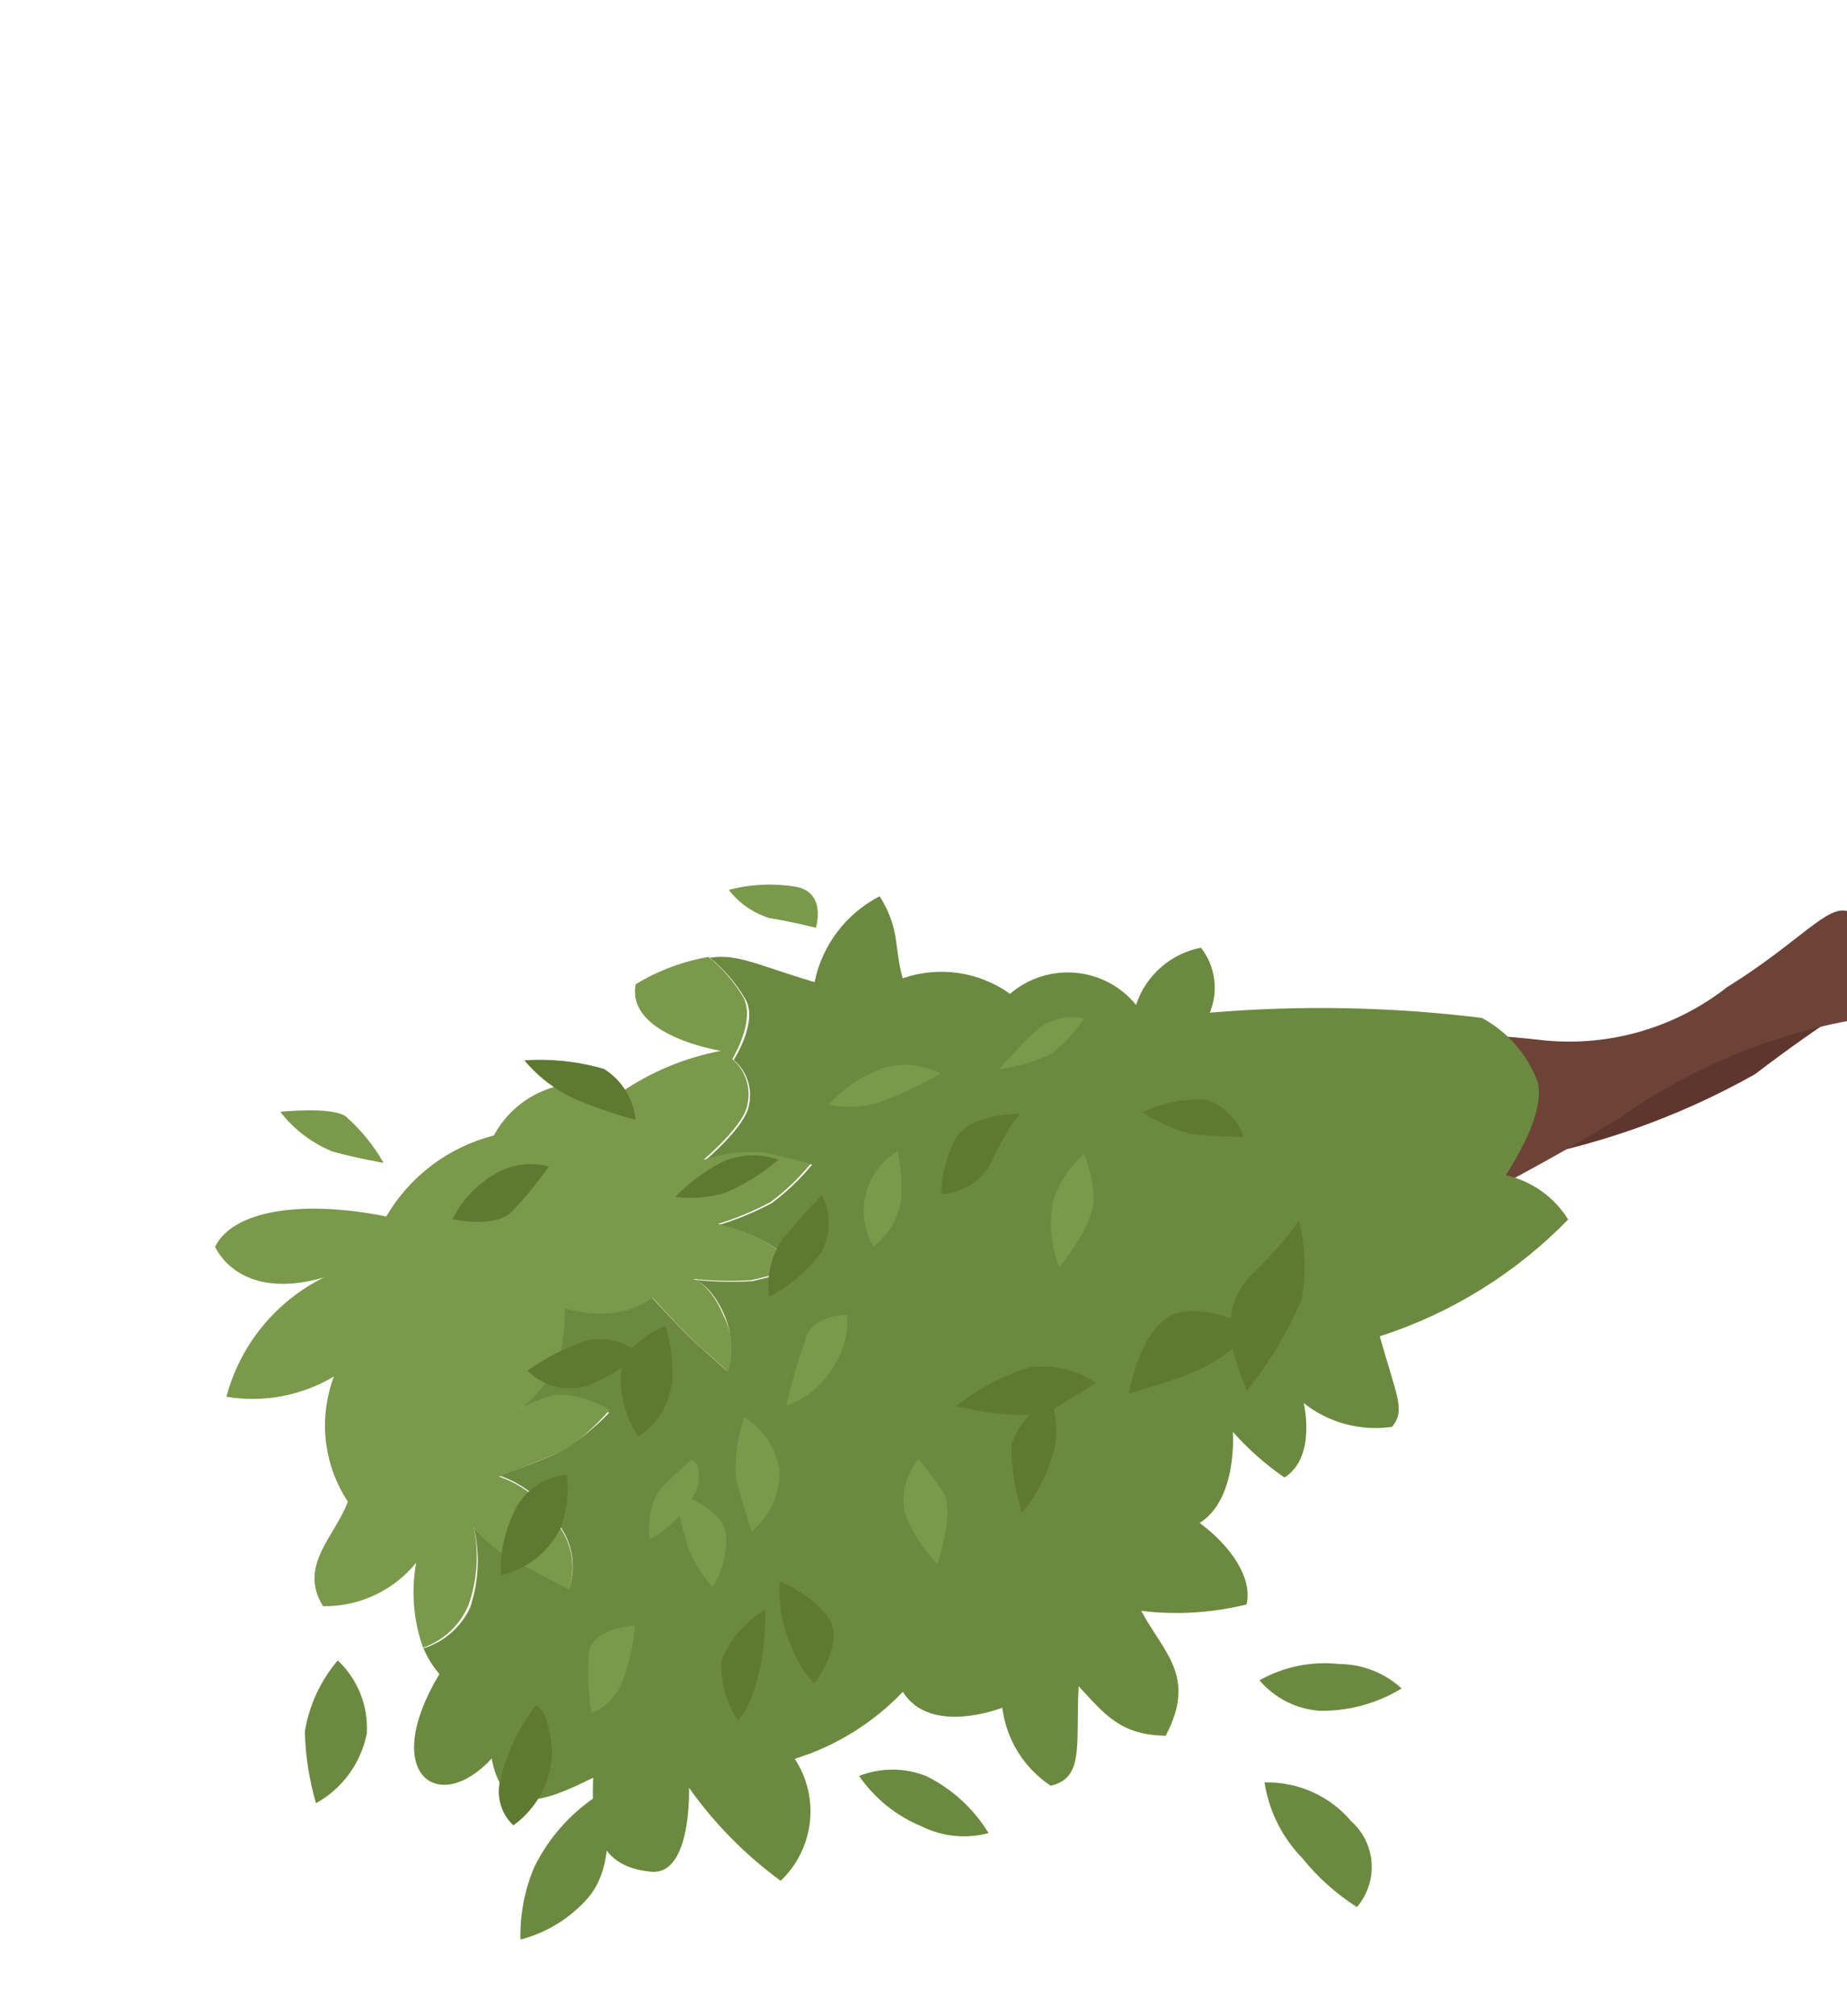 <svg width="176" height="192" viewBox="0 0 176 192" fill="none" xmlns="http://www.w3.org/2000/svg">
<g clip-path="url(#clip0_356_20413)">
<path d="M133.61 103C133.61 103 128.002 102.907 130.788 107.127C134.864 108.624 139.05 109.807 143.311 110.665C151.713 109.306 159.814 106.472 167.237 102.294C173.394 97.578 179.919 93.364 186.75 89.693C190.714 88.512 187.681 84.445 183.609 85.864C180.676 87.042 177.873 88.522 175.247 90.281C168.579 94.154 161.665 97.587 154.55 100.557C147.699 102.257 140.661 103.078 133.61 103Z" fill="#5E362E"/>
<path d="M130.919 98.382C136.398 98.227 141.88 98.463 147.323 99.09C153.504 99.656 159.679 97.836 164.577 94.005C171.548 89.685 174.213 85.995 176.174 86.818C178.136 87.641 179.851 88.617 178.761 90.992C174.061 95.31 168.675 98.819 162.826 101.375C158.17 102.816 152.115 106.823 146.654 105.45C141.632 104.439 136.538 103.819 131.417 103.595C131.417 103.595 128.22 102.432 130.919 98.382Z" fill="#6D4338"/>
<path d="M134.366 117.311C134.675 117.12 144.883 112.238 154.298 106.489C161.037 101.707 168.759 98.49 176.895 97.074C179.146 97.01 181.388 96.757 183.598 96.318C183.598 96.318 184.316 91.966 182.336 91.664C176.538 92.867 170.829 94.474 165.253 96.474C159.405 98.375 153.749 100.828 148.361 103.797C143.712 106.792 138.86 109.458 133.84 111.777C129.036 113.394 134.366 117.311 134.366 117.311Z" fill="#6D4338"/>
<path d="M114.438 90.247C113.016 90.525 111.692 91.176 110.605 92.134C109.517 93.092 108.704 94.321 108.251 95.695C107.545 94.825 106.671 94.106 105.68 93.58C104.689 93.055 103.601 92.733 102.482 92.635C101.362 92.537 100.233 92.664 99.162 93.008C98.09 93.353 97.098 93.908 96.243 94.641C94.786 93.596 93.097 92.915 91.318 92.658C89.539 92.4 87.722 92.573 86.02 93.162C85.163 90.125 85.803 88.54 83.825 85.348C82.244 86.161 80.865 87.318 79.791 88.734C78.717 90.149 77.975 91.787 77.621 93.524C72.407 91.998 70.279 90.769 67.649 91.209C68.986 92.291 70.118 93.604 70.99 95.085C72.321 97.233 69.917 100.931 69.917 100.931C70.538 101.456 71.001 102.143 71.254 102.916C71.507 103.689 71.54 104.517 71.35 105.31C71.038 107.287 67.162 110.538 67.162 110.538C68.998 109.936 70.932 109.689 72.858 109.811C74.416 110.12 77.384 110.914 77.384 110.914C76.263 112.272 74.984 113.492 73.574 114.549C71.971 115.407 70.29 116.107 68.553 116.641C70.209 117.016 71.8 117.633 73.273 118.473C74.291 119.135 75.259 119.869 76.171 120.669C74.718 121.228 73.222 121.671 71.7 121.996C69.851 122.118 67.995 122.074 66.154 121.865C66.154 121.865 67.75 122.235 69.068 125.326C69.754 126.974 69.803 128.82 69.205 130.507C69.205 130.507 67.608 129.033 66.516 128.097C65.423 127.16 61.997 123.422 61.997 123.422C60.777 124.326 59.316 124.847 57.801 124.918C56.399 125.029 54.99 124.863 53.656 124.428C53.678 126.099 53.476 127.766 53.057 129.386C52.305 131.253 51.098 132.906 49.547 134.194C50.488 133.73 51.488 133.396 52.519 133.202C54.75 132.669 58.041 134.537 58.041 134.537C56.803 135.827 55.42 136.97 53.918 137.941C52.438 138.859 47.572 140.514 47.572 140.514C49.868 141.291 51.809 142.859 53.045 144.937C53.768 145.799 54.257 146.832 54.464 147.938C54.671 149.044 54.59 150.186 54.228 151.255C54.228 151.255 51.786 149.795 49.098 148.488C47.571 147.763 46.223 146.715 45.145 145.416C45.753 147.96 45.63 150.626 44.791 153.11C44.36 154.025 43.742 154.841 42.977 155.505C42.212 156.169 41.318 156.667 40.35 156.966C40.73 157.857 41.243 158.685 41.871 159.421C36.144 168.916 41.749 173.003 46.853 167.461C47.864 172.951 51.505 171.799 56.521 169.285C56.373 173.455 56.561 177.755 62.074 178.246C65.943 178.566 65.657 170.25 65.657 170.25C68.072 173.652 71.02 176.643 74.39 179.108C75.942 177.63 76.927 175.656 77.172 173.533C77.416 171.409 76.906 169.271 75.729 167.491C79.651 166.277 83.199 164.079 86.031 161.107C88.656 165.342 95.509 162.624 95.509 162.624C95.698 164.121 96.207 165.558 97 166.839C97.794 168.12 98.855 169.215 100.111 170.051C103.334 169.328 102.501 166.192 102.781 160.582C105.262 163.207 106.678 165.217 111.079 165.293C114.056 159.626 110.897 157.421 108.748 153.402C112.1 153.807 115.501 153.599 118.784 152.789C119.352 150.398 117.489 147.391 114.315 145.025C117.955 142.77 117.48 136.354 117.48 136.354C118.936 137.995 120.585 139.454 122.392 140.7C125.477 138.789 124.234 133.613 124.234 133.613C125.404 134.542 126.753 135.222 128.198 135.612C129.643 136.002 131.155 136.093 132.639 135.88C133.962 134.295 133.102 133.044 131.478 127.255C138.28 125.069 144.445 121.249 149.43 116.131C148.77 115.07 147.905 114.151 146.885 113.427C145.865 112.704 144.71 112.189 143.488 111.914C145.085 109.395 147.129 105.666 146.538 103.059C145.565 100.438 143.671 98.261 141.206 96.934C132.61 95.876 123.922 95.708 115.283 96.434C115.702 95.418 115.845 94.31 115.696 93.223C115.548 92.137 115.114 91.11 114.438 90.247Z" fill="#6B8A3F"/>
<path d="M44.638 152.865C45.482 150.471 45.657 147.895 45.145 145.416C46.239 146.822 47.644 147.957 49.25 148.733C52.09 150.286 54.204 151.354 54.204 151.354C54.566 150.286 54.647 149.144 54.44 148.038C54.233 146.932 53.744 145.899 53.021 145.037C51.785 142.958 49.844 141.39 47.548 140.614C47.548 140.614 52.3 138.774 53.894 138.041C55.451 136.951 56.868 135.674 58.112 134.238C58.112 134.238 54.82 132.37 52.589 132.904C51.519 133.185 50.494 133.62 49.547 134.194C51.143 132.968 52.409 131.366 53.232 129.532C53.652 127.912 53.853 126.245 53.831 124.574C55.166 125.009 56.575 125.175 57.976 125.063C59.491 124.992 60.952 124.472 62.172 123.568C62.172 123.568 65.636 127.367 66.691 128.243C67.746 129.118 69.38 130.653 69.38 130.653C69.941 128.856 69.779 126.915 68.93 125.242C67.612 122.151 66.016 121.78 66.016 121.78C67.856 121.99 69.712 122.034 71.562 121.912C73.084 121.587 74.579 121.143 76.033 120.585C75.121 119.785 74.153 119.051 73.135 118.388C71.662 117.549 70.071 116.931 68.415 116.557C70.152 116.023 71.833 115.322 73.436 114.465C74.846 113.408 76.125 112.188 77.246 110.83C77.246 110.83 74.278 110.036 72.72 109.727C70.794 109.605 68.86 109.852 67.023 110.454C67.023 110.454 70.9 107.202 71.212 105.225C71.402 104.433 71.368 103.604 71.115 102.832C70.863 102.059 70.4 101.372 69.779 100.847C69.779 100.847 71.998 97.263 70.852 95.001C69.979 93.519 68.848 92.207 67.511 91.125C65.061 91.552 62.711 92.432 60.582 93.72C59.622 98.647 68.701 100.071 68.701 100.071C65.317 100.706 62.099 102.035 59.251 103.973C57.076 102.997 54.607 102.883 52.343 103.655C50.079 104.427 48.19 106.027 47.057 108.131C44.924 108.673 42.918 109.634 41.158 110.958C39.398 112.282 37.919 113.942 36.808 115.841C28.622 114.203 22.147 115.327 20.497 118.728C20.497 118.728 22.662 124.012 30.85 121.656C28.584 122.782 26.584 124.377 24.985 126.335C23.385 128.293 22.223 130.569 21.577 133.008C25.108 133.605 28.741 132.92 31.821 131.078C31.084 133.032 30.82 135.131 31.05 137.203C31.281 139.274 31.998 141.26 33.146 142.998C31.942 146.292 28.384 149.092 30.78 152.958C32.474 152.984 34.154 152.625 35.691 151.907C37.229 151.19 38.584 150.133 39.655 148.818C39.166 151.528 39.392 154.315 40.312 156.905C41.276 156.571 42.159 156.039 42.905 155.343C43.65 154.647 44.241 153.802 44.638 152.865Z" fill="#7A994A"/>
<path d="M57.519 170.62C54.683 172.322 52.395 174.802 50.93 177.761C49.989 179.954 49.534 182.323 49.596 184.703C52.11 184.048 54.368 182.648 56.074 180.689C59.077 177.13 57.519 170.62 57.519 170.62Z" fill="#6B8A3F"/>
<path d="M32.185 158.118C30.539 160.055 29.454 162.402 29.047 164.904C29.108 167.213 29.466 169.504 30.111 171.72C31.355 171.029 32.434 170.076 33.27 168.926C34.107 167.777 34.681 166.459 34.953 165.067C35.027 163.775 34.817 162.484 34.339 161.284C33.861 160.084 33.126 159.004 32.185 158.118Z" fill="#6B8A3F"/>
<path d="M81.864 169.125C83.344 171.267 85.414 172.934 87.826 173.925C89.798 174.906 92.064 175.133 94.198 174.564C92.781 172.233 90.728 170.353 88.278 169.143C86.226 168.315 83.929 168.308 81.864 169.125Z" fill="#6B8A3F"/>
<path d="M120.015 160.011C122.319 158.716 124.969 158.173 127.591 158.459C129.805 158.468 131.933 159.299 133.561 160.791C131.206 162.225 128.495 162.962 125.743 162.917C124.641 162.836 123.567 162.538 122.583 162.039C121.6 161.54 120.727 160.851 120.015 160.011Z" fill="#6B8A3F"/>
<path d="M120.493 169.738C120.921 172.478 122.194 175.014 124.135 176.994C125.597 178.799 127.34 180.357 129.3 181.608C130.297 180.442 130.799 178.936 130.7 177.411C130.6 175.885 129.906 174.462 128.766 173.445C127.756 172.247 126.488 171.293 125.056 170.651C123.624 170.009 122.065 169.697 120.493 169.738Z" fill="#6B8A3F"/>
<path d="M119.452 126.723C117.354 128.819 114.799 130.402 111.988 131.348L107.554 132.736C107.554 132.736 108.736 125.549 112.619 124.926C115.044 124.667 117.477 125.306 119.452 126.723Z" fill="#5E7A31"/>
<path d="M118.763 132.501C118.791 131.719 115.049 125.543 119.238 121.419C120.916 119.834 122.44 118.094 123.787 116.222C124.38 118.667 124.474 121.208 124.064 123.695C122.708 126.856 120.924 129.819 118.763 132.501Z" fill="#5E7A31"/>
<path d="M108.871 105.928C110.293 106.848 111.848 107.546 113.483 107.997C115.425 108.238 118.52 108.273 118.52 108.273C118.233 107.467 117.774 106.733 117.175 106.122C116.575 105.511 115.849 105.037 115.047 104.734C112.921 104.573 110.788 104.985 108.871 105.928Z" fill="#5E7A31"/>
<path d="M89.711 113.724C90.671 113.664 91.602 113.367 92.421 112.86C93.239 112.353 93.919 111.651 94.4 110.818C95.146 109.134 96.073 107.534 97.164 106.048C97.164 106.048 92.701 106.01 91.174 108.23C90.228 109.91 89.725 111.801 89.711 113.724Z" fill="#5E7A31"/>
<path d="M97.398 144.041C98.798 142.352 99.821 140.386 100.399 138.274C100.842 136.49 100.697 134.614 99.986 132.924C98.398 134.079 97.154 135.643 96.386 137.448C96.35 139.688 96.692 141.917 97.398 144.041Z" fill="#5E7A31"/>
<path d="M91.123 133.914C91.123 133.914 97.819 135.626 100.486 134.143L104.434 131.697C102.63 130.477 100.449 129.933 98.275 130.162C95.666 130.924 93.234 132.2 91.123 133.914Z" fill="#5E7A31"/>
<path d="M74.319 150.612C74.148 152.716 74.515 154.826 75.388 156.745C75.857 158.077 76.61 159.291 77.594 160.305C77.594 160.305 80.482 156.561 79.037 154.229C77.592 151.897 74.319 150.612 74.319 150.612Z" fill="#5E7A31"/>
<path d="M70.29 163.811C70.29 163.811 71.462 163.085 72.371 159.04C72.809 157.151 72.987 155.212 72.898 153.277C71.028 154.417 69.572 156.123 68.743 158.145C68.647 160.152 69.189 162.135 70.29 163.811Z" fill="#5E7A31"/>
<path d="M48.919 173.826C50.053 173.01 50.979 171.939 51.621 170.7C52.263 169.46 52.602 168.089 52.612 166.696C52.238 162.511 51.056 162.394 51.056 162.394C49.487 164.445 48.356 166.794 47.733 169.295C47.483 170.087 47.462 170.932 47.672 171.734C47.881 172.535 48.314 173.26 48.919 173.826Z" fill="#5E7A31"/>
<path d="M47.736 150.011C48.969 149.727 50.123 149.169 51.112 148.38C52.101 147.59 52.9 146.59 53.449 145.452C54.026 143.843 54.218 142.124 54.01 140.432C53.056 140.516 52.135 140.822 51.32 141.327C50.506 141.832 49.821 142.521 49.322 143.337C48.182 145.374 47.633 147.685 47.736 150.011Z" fill="#5E7A31"/>
<path d="M50.261 130.524C51.004 131.273 51.941 131.8 52.969 132.048C53.997 132.296 55.075 132.254 56.083 131.928C57.863 131.197 59.51 130.177 60.956 128.908C60.258 128.321 59.432 127.903 58.543 127.688C57.654 127.472 56.727 127.465 55.833 127.666C53.848 128.347 51.972 129.309 50.261 130.524Z" fill="#5E7A31"/>
<path d="M60.816 136.81C61.708 136.226 62.461 135.454 63.021 134.549C63.582 133.644 63.936 132.628 64.059 131.572C64.155 129.782 63.94 127.99 63.424 126.275C63.424 126.275 59.351 127.695 59.154 130.959C59.088 133.037 59.668 135.081 60.816 136.81Z" fill="#5E7A31"/>
<path d="M64.344 113.983C65.925 114.176 67.53 114.049 69.063 113.607C70.923 112.82 72.651 111.75 74.183 110.434C73.276 110.115 72.314 109.979 71.352 110.036C70.39 110.092 69.448 110.339 68.581 110.763C67.013 111.614 65.584 112.7 64.344 113.983Z" fill="#5E7A31"/>
<path d="M73.296 123.47C73.008 121.493 73.505 119.477 74.683 117.854C76.742 115.389 78.326 113.813 78.326 113.813C78.768 114.663 78.991 115.61 78.974 116.57C78.958 117.529 78.702 118.47 78.231 119.308C76.93 121.057 75.24 122.481 73.296 123.47Z" fill="#5E7A31"/>
<path d="M49.967 100.977C51.29 102.555 52.948 103.819 54.822 104.679C56.689 105.46 58.608 106.116 60.564 106.642C60.466 105.657 60.145 104.709 59.625 103.869C59.104 103.028 58.398 102.319 57.559 101.793C55.099 101.076 52.528 100.8 49.967 100.977Z" fill="#5E7A31"/>
<path d="M43.114 116.096C43.114 116.096 47.103 117.022 48.749 115.407C50.037 114.054 51.225 112.608 52.301 111.082C50.623 110.627 48.83 110.853 47.312 111.711C45.505 112.72 44.042 114.249 43.114 116.096Z" fill="#5E7A31"/>
<path d="M61.916 146.576C61.916 146.576 61.429 143.31 63.16 141.558C64.016 140.669 64.919 139.826 65.865 139.033C65.865 139.033 67.047 139.15 66.432 141.739C65.507 143.807 63.918 145.51 61.916 146.576Z" fill="#7A994A"/>
<path d="M64.31 142.035C64.61 143.84 65.03 145.623 65.567 147.371C66.11 148.748 66.896 150.016 67.887 151.115C68.88 149.6 69.327 147.795 69.156 145.997C68.879 143.621 64.31 142.035 64.31 142.035Z" fill="#7A994A"/>
<path d="M70.937 134.956C70.265 136.832 69.989 138.825 70.125 140.81C70.582 142.65 71.615 145.833 71.615 145.833C72.466 145.139 73.15 144.262 73.613 143.269C74.077 142.275 74.309 141.19 74.293 140.096C74.147 139.044 73.771 138.038 73.191 137.15C72.611 136.261 71.841 135.512 70.937 134.956Z" fill="#7A994A"/>
<path d="M74.938 133.835C76.85 133.186 78.459 131.857 79.454 130.102C80.397 128.662 80.839 126.955 80.713 125.245C80.713 125.245 77.342 125.04 76.704 127.729C75.988 129.726 75.398 131.766 74.938 133.835Z" fill="#7A994A"/>
<path d="M56.36 163.1C56.36 163.1 58.591 162.567 59.524 159.525C60.063 157.987 60.39 156.384 60.498 154.76C60.498 154.76 56.263 155.09 56.118 157.474C55.982 159.353 56.063 161.241 56.36 163.1Z" fill="#7A994A"/>
<path d="M78.956 105.184C80.556 105.524 82.218 105.458 83.789 104.992C85.792 104.224 87.734 103.304 89.598 102.242C87.924 101.36 85.967 101.17 84.147 101.712C82.163 102.435 80.381 103.626 78.956 105.184Z" fill="#7A994A"/>
<path d="M83.343 118.604C84.722 117.536 85.623 115.97 85.851 114.246C85.958 112.69 85.851 111.127 85.534 109.601C84.029 110.511 82.942 111.975 82.509 113.674C82.075 115.374 82.331 117.173 83.22 118.68L83.343 118.604Z" fill="#7A994A"/>
<path d="M89.34 148.949C89.34 148.949 90.969 143.862 89.943 142.205C89.207 141.067 88.393 139.982 87.504 138.959C86.929 139.657 86.513 140.471 86.288 141.345C86.062 142.219 86.031 143.131 86.198 144.016C86.875 145.869 87.947 147.552 89.34 148.949Z" fill="#7A994A"/>
<path d="M100.945 120.693C100.945 120.693 104.289 116.582 104.235 114.152C104.169 112.688 103.854 111.246 103.301 109.89C101.911 111.113 100.881 112.691 100.323 114.453C99.954 116.553 100.169 118.711 100.945 120.693Z" fill="#7A994A"/>
<path d="M95.223 101.814C96.951 101.595 98.632 101.098 100.203 100.342C101.414 99.389 102.466 98.249 103.319 96.967C102.544 96.805 101.742 96.817 100.97 97.001C100.199 97.186 99.477 97.538 98.857 98.033C97.582 99.23 96.369 100.492 95.223 101.814Z" fill="#7A994A"/>
<path d="M69.448 84.743C70.432 86.02 71.79 86.959 73.334 87.432C75.513 87.78 77.745 88.351 77.745 88.351C77.745 88.351 78.787 85.072 75.933 84.462C73.779 84.092 71.567 84.188 69.448 84.743Z" fill="#7A994A"/>
<path d="M26.707 105.877C28.006 107.557 29.728 108.863 31.7 109.663C34.169 110.341 36.548 110.736 36.548 110.736C35.605 109.081 34.394 107.592 32.965 106.331C31.673 105.348 26.707 105.877 26.707 105.877Z" fill="#7A994A"/>
</g>
<defs>
<clipPath id="clip0_356_20413">
<rect width="176" height="192" fill="white" transform="translate(0 0.275)"/>
</clipPath>
</defs>
</svg>
